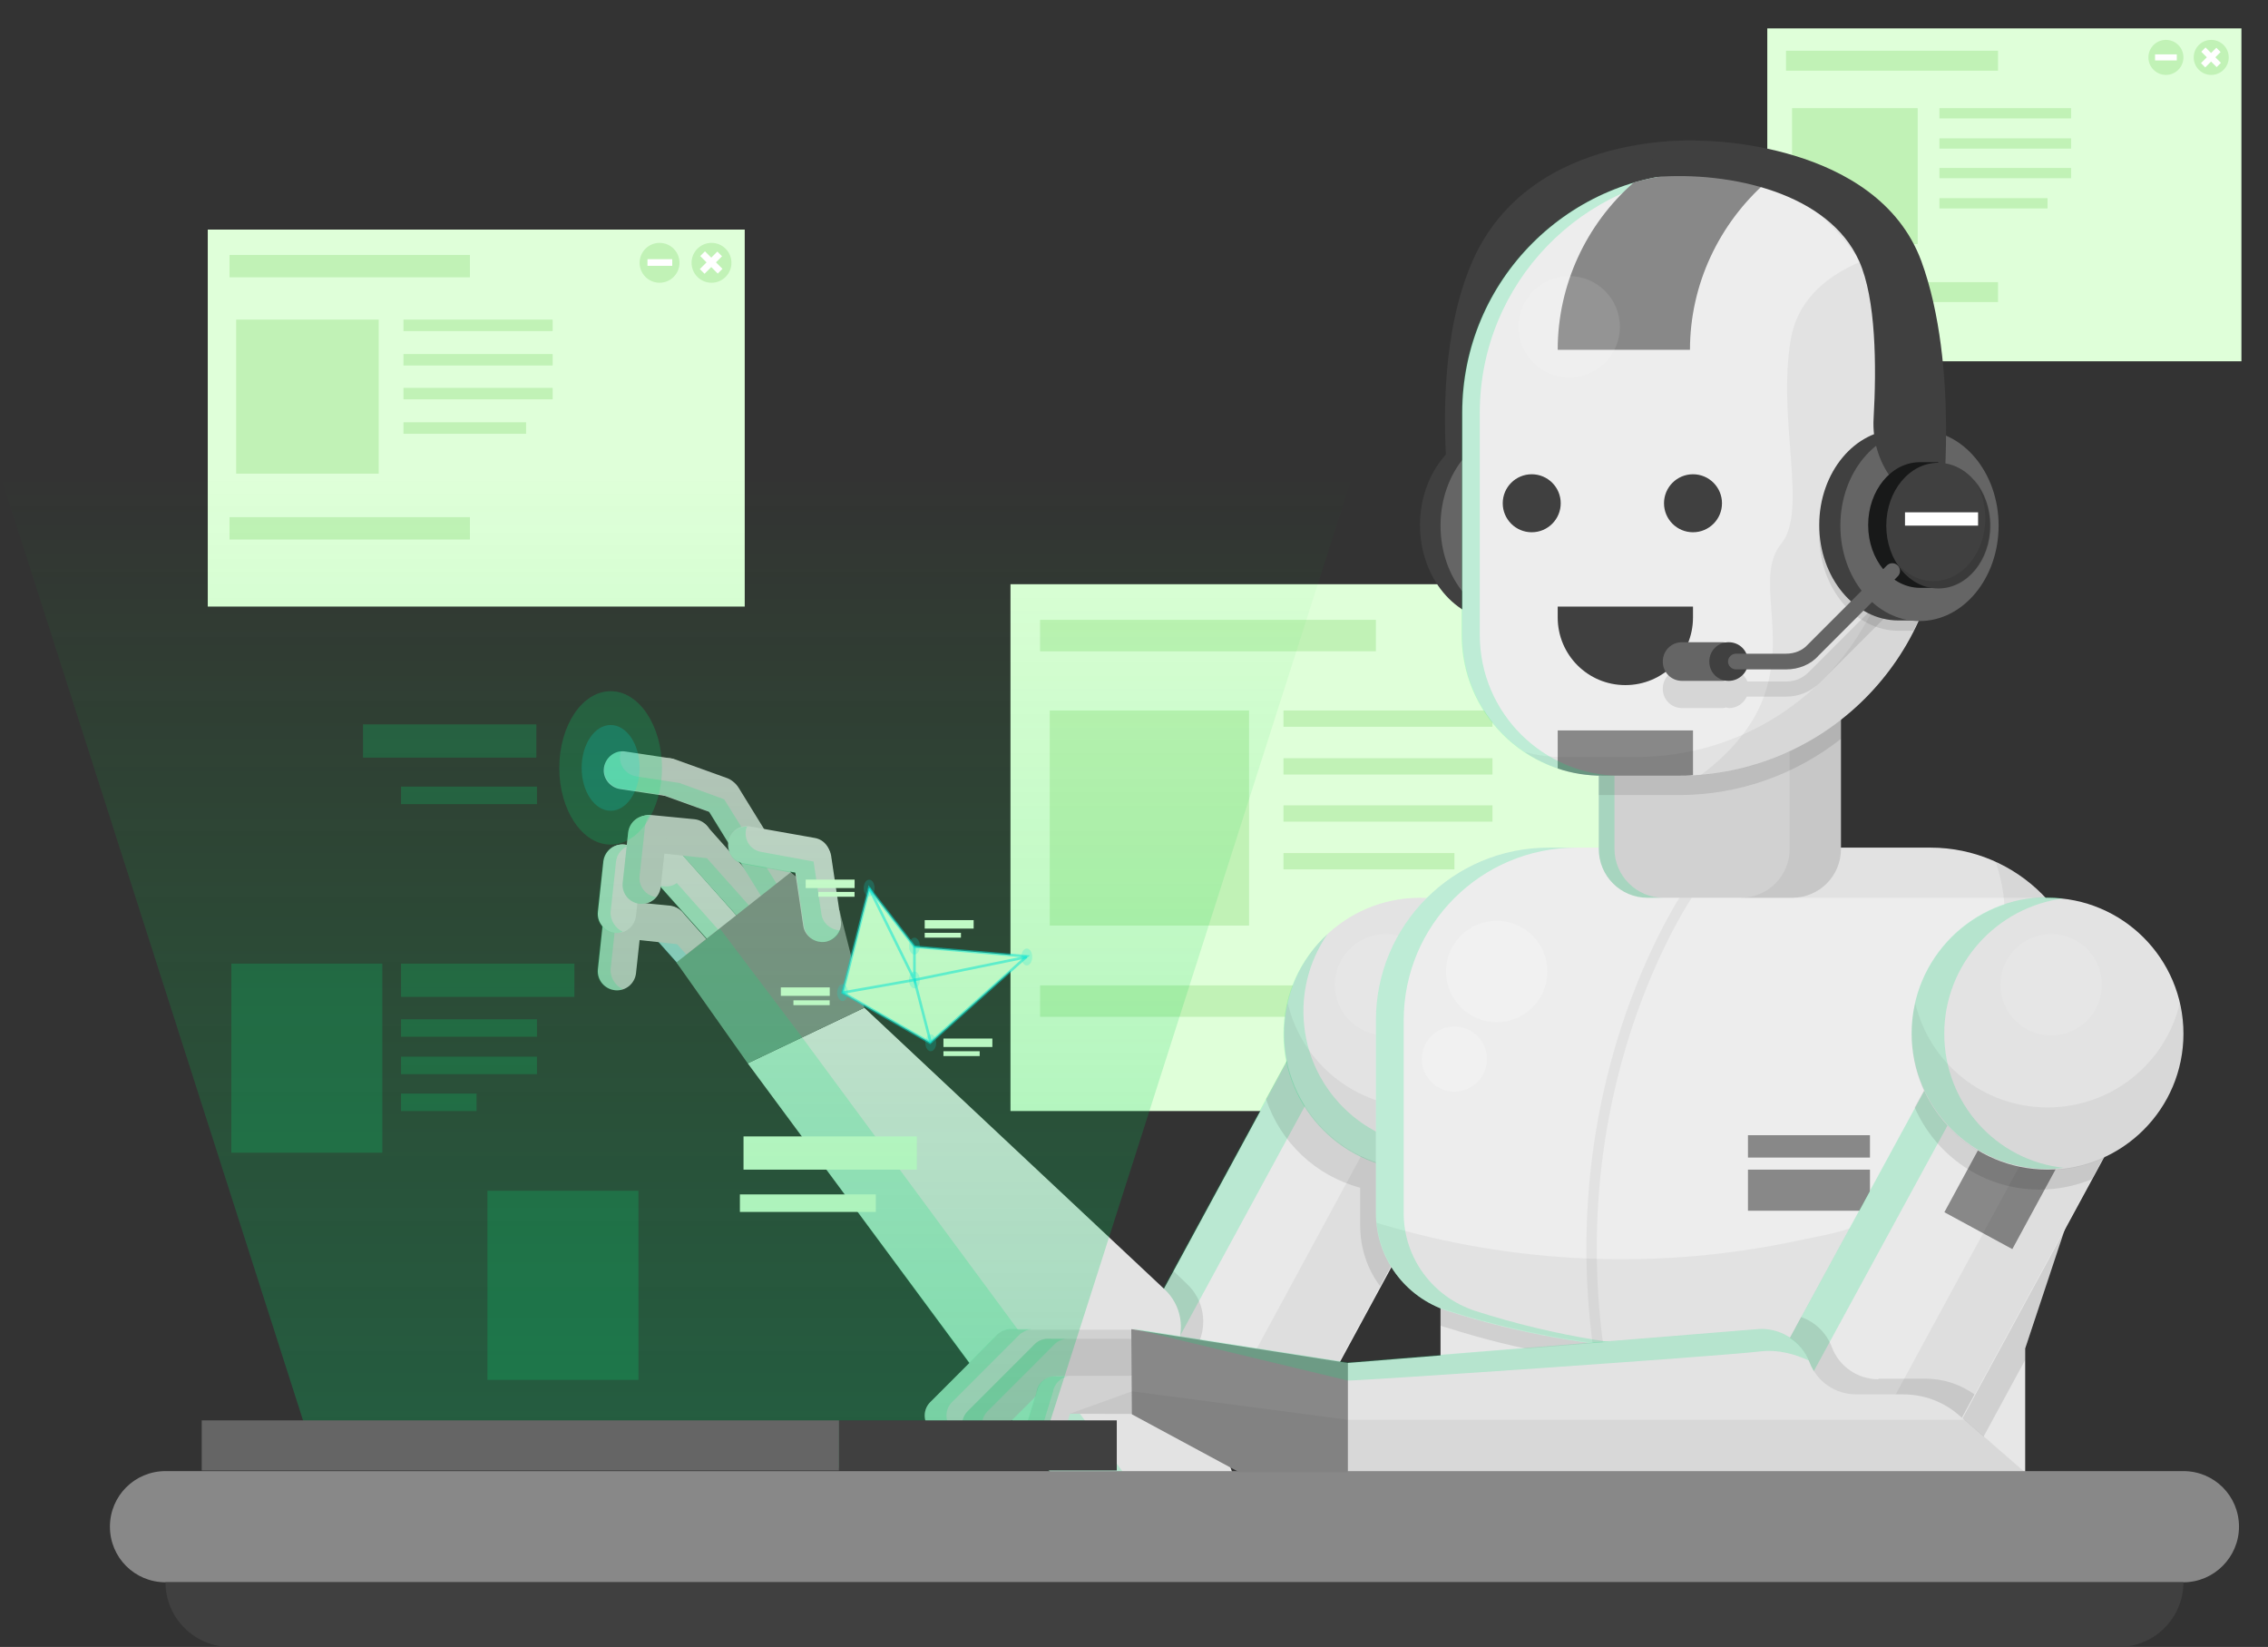 <?xml version="1.0" encoding="utf-8"?>
<!-- Generator: Adobe Illustrator 19.2.0, SVG Export Plug-In . SVG Version: 6.00 Build 0)  -->
<svg version="1.1" id="Objects" xmlns="http://www.w3.org/2000/svg" xmlns:xlink="http://www.w3.org/1999/xlink" x="0px" y="0px"
	 viewBox="0 0 375.5 272.6" style="enable-background:new 0 0 375.5 272.6;" xml:space="preserve">
<rect x="0" y="0" width="375.5" height="272.6" fill="#333333" stroke="none"/>
<style type="text/css">
	.st0{fill:#DFFFD9;}
	.st1{fill:#C1F2B6;}
	.st2{fill:#FFFFFF;}
	.st3{fill:#FFEDE5;}
	.st4{fill:#FFE0D7;}
	.st5{fill:#C2C2C2;}
	.st6{opacity:0.2;fill:#00E7ED;}
	.st7{fill:#D1D1D1;}
	.st8{opacity:0.2;fill:#00EA7A;}
	.st9{fill:#E9E9E9;}
	.st10{opacity:5.000000e-02;}
	.st11{opacity:0.1;}
	.st12{fill:#E3E3E3;}
	.st13{fill:#E7E7E7;}
	.st14{opacity:0.1;fill:#FFFFFF;}
	.st15{fill:#EDEDED;}
	.st16{fill:#888888;}
	.st17{fill:#404040;}
	.st18{fill:#656565;}
	.st19{fill:#181919;}
	.st20{opacity:0.5;fill:none;stroke:#00E7ED;stroke-width:0.432;stroke-miterlimit:10;}
	.st21{opacity:0.3;fill:url(#SVGID_1_);}
	.st22{opacity:0.2;fill:#FFFFFF;}
</style>
<g>
	<g>
		<rect x="34.4" y="38" class="st0" width="88.9" height="62.4"/>
		<circle class="st1" cx="117.8" cy="43.5" r="3.3"/>
		<circle class="st1" cx="109.2" cy="43.5" r="3.3"/>
		<rect x="107.2" y="42.9" class="st2" width="4.1" height="1.1"/>
		
			<rect x="115.7" y="42.9" transform="matrix(0.707 0.707 -0.707 0.707 65.244 -70.528)" class="st2" width="4.1" height="1.1"/>
		
			<rect x="115.7" y="42.9" transform="matrix(0.707 -0.707 0.707 0.707 3.737 96.007)" class="st2" width="4.1" height="1.1"/>
		<rect x="38" y="42.2" class="st1" width="39.8" height="3.7"/>
		<rect x="38" y="85.6" class="st1" width="39.8" height="3.7"/>
		<rect x="39.1" y="52.9" class="st1" width="23.6" height="25.5"/>
		<rect x="66.8" y="52.9" class="st1" width="24.7" height="1.9"/>
		<rect x="66.8" y="58.6" class="st1" width="24.7" height="1.9"/>
		<rect x="66.8" y="64.2" class="st1" width="24.7" height="1.9"/>
		<rect x="66.8" y="69.9" class="st1" width="20.3" height="1.9"/>
	</g>
	<g>
		<rect x="292.6" y="4.7" class="st0" width="78.5" height="55.1"/>
		<circle class="st1" cx="366.1" cy="9.5" r="2.9"/>
		<circle class="st1" cx="358.6" cy="9.5" r="2.9"/>
		<rect x="356.8" y="9" class="st2" width="3.6" height="1"/>
		<rect x="364.3" y="9" transform="matrix(0.707 0.707 -0.707 0.707 113.962 -256.067)" class="st2" width="3.6" height="1"/>
		<rect x="364.3" y="9" transform="matrix(0.707 -0.707 0.707 0.707 100.479 261.645)" class="st2" width="3.6" height="1"/>
		<rect x="295.7" y="8.4" class="st1" width="35.1" height="3.3"/>
		<rect x="295.7" y="46.7" class="st1" width="35.1" height="3.3"/>
		<rect x="296.7" y="17.9" class="st1" width="20.8" height="22.5"/>
		<rect x="321.1" y="17.9" class="st1" width="21.8" height="1.7"/>
		<rect x="321.1" y="22.9" class="st1" width="21.8" height="1.7"/>
		<rect x="321.1" y="27.8" class="st1" width="21.8" height="1.7"/>
		<rect x="321.1" y="32.8" class="st1" width="17.9" height="1.7"/>
	</g>
	<g>
		<rect x="167.3" y="96.7" class="st0" width="124.1" height="87.2"/>
		<circle class="st3" cx="283.6" cy="104.4" r="4.6"/>
		<circle class="st3" cx="271.7" cy="104.4" r="4.6"/>
		<rect x="268.9" y="103.6" class="st4" width="5.7" height="1.6"/>
		
			<rect x="280.8" y="103.6" transform="matrix(0.707 0.707 -0.707 0.707 156.874 -169.981)" class="st4" width="5.7" height="1.6"/>
		
			<rect x="280.8" y="103.6" transform="matrix(0.707 -0.707 0.707 0.707 9.268 231.12)" class="st4" width="5.7" height="1.6"/>
		<rect x="172.2" y="102.6" class="st1" width="55.6" height="5.2"/>
		<rect x="172.2" y="163.1" class="st1" width="55.6" height="5.2"/>
		<rect x="173.8" y="117.6" class="st1" width="33" height="35.6"/>
		<rect x="212.5" y="117.6" class="st1" width="34.6" height="2.7"/>
		<rect x="212.5" y="125.5" class="st1" width="34.6" height="2.7"/>
		<rect x="212.5" y="133.3" class="st1" width="34.6" height="2.7"/>
		<rect x="212.5" y="141.2" class="st1" width="28.3" height="2.7"/>
	</g>
	<path class="st5" d="M119.8,168l-11.4-12.8c-1.2-1.3-1-3.3,0.3-4.4l0,0c1.3-1.2,3.3-1,4.4,0.3l11.4,12.8c1.2,1.3,1,3.3-0.3,4.4l0,0
		C122.9,169.4,120.9,169.3,119.8,168z"/>
	<path class="st6" d="M121.2,166.5l-11.4-12.8c-0.8-0.9-1-2.3-0.5-3.4c-0.3,0.1-0.5,0.3-0.7,0.5c-1.3,1.2-1.4,3.1-0.3,4.4l11.4,12.8
		c1.2,1.3,3.1,1.4,4.4,0.3c0.3-0.3,0.6-0.7,0.8-1.1C123.7,167.8,122.2,167.5,121.2,166.5z"/>
	<path class="st5" d="M103.7,149.2l7.2,0.7c1.7,0.2,3,1.7,2.8,3.4l-0.2,2c-0.1,0.6-0.6,1.1-1.2,1l-9.2-1c-1.7-0.2-3-1.7-2.8-3.4l0,0
		C100.5,150.2,102,149,103.7,149.2z"/>
	<path class="st5" d="M106.2,152.8l-0.9,8.3c-0.2,1.7-1.7,3-3.5,2.8l0,0c-1.7-0.2-3-1.7-2.8-3.5l0.9-8.3c0.2-1.7,1.7-3,3.5-2.8l0,0
		C105.1,149.5,106.4,151.1,106.2,152.8z"/>
	<path class="st7" d="M119.8,158.5l-11.4-12.8c-1.2-1.3-1-3.3,0.3-4.4l0,0c1.3-1.2,3.3-1,4.4,0.3l11.4,12.8c1.2,1.3,1,3.3-0.3,4.4
		l0,0C122.9,159.9,120.9,159.8,119.8,158.5z"/>
	<path class="st8" d="M120.9,156.1l-11.4-12.8c-0.5-0.6-0.8-1.4-0.8-2.1c0,0-0.1,0-0.1,0.1c-1.3,1.2-1.4,3.1-0.3,4.4l11.4,12.8
		c1.2,1.3,3.1,1.4,4.4,0.3c0.7-0.6,1-1.5,1-2.3C123.9,157.5,122,157.4,120.9,156.1z"/>
	<path class="st7" d="M103.4,139.8l7.2,0.7c1.7,0.2,3,1.7,2.8,3.4l0,0c-0.2,1.7-1.7,3-3.4,2.8l-7.2-0.7c-1.7-0.2-3-1.7-2.8-3.4l0,0
		C100.2,140.9,101.7,139.6,103.4,139.8z"/>
	<path class="st8" d="M101.1,160.4l0.9-8.3c0.1-1.2,1-2.2,2-2.6c-0.2-0.1-0.4-0.1-0.7-0.2c-1.7-0.2-3.3,1-3.5,2.8l-0.9,8.3
		c-0.2,1.7,1,3.3,2.8,3.5c0.5,0.1,1,0,1.4-0.2C101.9,163.2,101,161.8,101.1,160.4z"/>
	<path class="st7" d="M106.2,143.3l-0.9,8.3c-0.2,1.7-1.7,3-3.5,2.8l0,0c-1.7-0.2-3-1.7-2.8-3.5l0.9-8.3c0.2-1.7,1.7-3,3.5-2.8l0,0
		C105.1,140,106.4,141.6,106.2,143.3z"/>
	<path class="st8" d="M101.1,150.9l0.9-8.3c0.1-1.2,1-2.2,2-2.6c-0.2-0.1-0.4-0.1-0.7-0.2c-1.7-0.2-3.3,1-3.5,2.8l-0.9,8.3
		c-0.2,1.7,1,3.3,2.8,3.5c0.5,0.1,1,0,1.4-0.2C101.9,153.7,101,152.3,101.1,150.9z"/>
	<path class="st5" d="M126,148.3l-9-14.6c-0.9-1.5-0.5-3.4,1-4.3l0,0c1.5-0.9,3.4-0.5,4.3,1l9,14.6c0.9,1.5,0.5,3.4-1,4.3l0,0
		C128.8,150.3,126.9,149.8,126,148.3z"/>
	<path class="st5" d="M123.9,153.7L112.5,141c-1.2-1.3-1-3.3,0.3-4.4h0c1.3-1.2,3.3-1,4.4,0.3l11.4,12.8c1.2,1.3,1,3.3-0.3,4.4l0,0
		C127,155.1,125,155,123.9,153.7z"/>
	<path class="st8" d="M126.7,152.9l-11.4-12.8c-1.1-1.2-1-3.1,0.1-4.3c-0.9-0.2-1.9,0-2.7,0.7c-1.3,1.2-1.4,3.1-0.3,4.4l11.4,12.8
		c1.2,1.3,3.1,1.4,4.4,0.3c0,0,0.1-0.1,0.1-0.1C127.8,153.7,127.2,153.4,126.7,152.9z"/>
	<path class="st5" d="M111.8,125.7l8.6,3.1c1.6,0.6,2.5,2.4,1.9,4l0,0c-0.6,1.6-2.4,2.5-4,1.9l-8.6-3.1c-1.6-0.6-2.5-2.4-1.9-4l0,0
		C108.4,125.9,110.2,125.1,111.8,125.7z"/>
	<path class="st5" d="M107.8,134.9l7.2,0.7c1.7,0.2,3,1.7,2.8,3.4l-0.3,3.1l-10.3-1.1c-1.7-0.2-3-1.7-2.8-3.4l0,0
		C104.6,136,106.1,134.7,107.8,134.9z"/>
	<path class="st5" d="M110.3,138.5l-0.9,8.3c-0.2,1.7-1.7,3-3.5,2.8l0,0c-1.7-0.2-3-1.7-2.8-3.5l0.9-8.3c0.2-1.7,1.7-3,3.5-2.8l0,0
		C109.2,135.2,110.5,136.8,110.3,138.5z"/>
	<path class="st8" d="M108.7,148.5c-1.7-0.2-3-1.7-2.8-3.5l0.9-8.3c0.1-0.6,0.3-1.2,0.7-1.7c-1.7-0.2-3.3,1.1-3.5,2.8l-0.9,8.3
		c-0.2,1.7,1,3.3,2.8,3.5C107,149.7,108,149.2,108.7,148.5C108.7,148.5,108.7,148.5,108.7,148.5z"/>
	<path class="st5" d="M103.6,124.4l7.3,1.1c1.7,0.3,2.9,1.9,2.6,3.6l0,0c-0.3,1.7-1.9,2.9-3.6,2.6l-7.3-1.1
		c-1.7-0.3-2.9-1.9-2.6-3.6l0,0C100.3,125.3,101.9,124.1,103.6,124.4z"/>
	<path class="st8" d="M128.6,146.3l-8.7-14l-7.4-2.7l-7.2-1.1c-1.7-0.3-2.9-1.9-2.6-3.6c0-0.2,0.1-0.4,0.1-0.6
		c-1.4,0.2-2.5,1.2-2.7,2.6c-0.3,1.7,0.9,3.3,2.6,3.6l7.2,1.1l7.4,2.7l8.7,14c0.9,1.5,2.8,1.9,4.3,1h0c0.6-0.4,1.1-1,1.3-1.6
		C130.4,147.9,129.2,147.4,128.6,146.3z"/>
	
		<rect x="197.2" y="179.2" transform="matrix(0.879 0.477 -0.477 0.879 125.472 -76.281)" class="st9" width="31.4" height="59.3"/>
	<polygon class="st10" points="213.2,175.3 212.9,175.9 229,184.6 201.1,236.1 212.5,242.3 240.8,190.3 	"/>
	<polygon class="st8" points="191.2,228.8 218.7,178.2 213.2,175.3 184.9,227.4 212.5,242.3 213.3,240.8 	"/>
	<path class="st11" d="M205.4,238.5c-0.2-0.3-0.5-0.6-0.7-0.9l-5.2-5.8c-2.3-2.5-2.8-6.2-1.2-9.2c1.7-3.4,1-7.5-1.8-10.1l-2.3-2.2
		l-9.2,17L205.4,238.5z"/>
	<path class="st12" d="M143.1,166.8l49.7,46.6c2.8,2.6,3.5,6.7,1.8,10.1l0,0c-1.5,3-1,6.7,1.2,9.2l5.2,5.8c2.3,2.5,3.6,5.8,3.7,9.2
		l-19.7,11L123.8,176L143.1,166.8z"/>
	<path class="st8" d="M192.6,252.7l-59.8-81l-9,4.3l61.1,82.8l19.7-11c0-0.6-0.1-1.1-0.2-1.7L192.6,252.7z"/>
	<path class="st7" d="M187.3,226.3h-20.1c-1.7,0-3.1-1.4-3.1-3.1l0,0c0-1.7,1.4-3.1,3.1-3.1h20.1c1.7,0,3.1,1.4,3.1,3.1l0,0
		C190.5,224.9,189.1,226.3,187.3,226.3z"/>
	<path class="st7" d="M169.5,225.4l-11.1,11.1c-1.2,1.2-3.2,1.2-4.4,0l0,0c-1.2-1.2-1.2-3.2,0-4.4l11.1-11.1c1.2-1.2,3.2-1.2,4.4,0
		l0,0C170.7,222.2,170.7,224.1,169.5,225.4z"/>
	<path class="st8" d="M157.6,236.5c-1.2-1.2-1.2-3.2,0-4.4l11.1-11.1c0.1-0.1,0.3-0.3,0.5-0.4c0.1-0.1,0.2-0.1,0.2-0.1
		c0.1-0.1,0.2-0.1,0.3-0.2c0.1,0,0.2-0.1,0.3-0.1c0.1,0,0.2-0.1,0.3-0.1c0.2,0,0.4-0.1,0.6-0.1h-3.7c-0.2,0-0.4,0-0.6,0.1
		c-0.1,0-0.2,0.1-0.3,0.1c-0.1,0-0.2,0.1-0.3,0.1c-0.1,0-0.2,0.1-0.3,0.2c-0.1,0-0.2,0.1-0.2,0.1c-0.2,0.1-0.3,0.2-0.5,0.4
		L154,232.1c-1.2,1.2-1.2,3.2,0,4.4c1.1,1.1,2.8,1.2,4,0.3C157.9,236.7,157.7,236.6,157.6,236.5z"/>
	<path class="st5" d="M186.9,227.8h-13.4c-1.7,0-3.1-1.4-3.1-3.1l0,0c0-1.7,1.4-3.1,3.1-3.1h13.4c1.7,0,3.1,1.4,3.1,3.1l0,0
		C190,226.4,188.6,227.8,186.9,227.8z"/>
	<path class="st7" d="M188.1,234h-13.4c-1.7,0-3.1-1.4-3.1-3.1l0,0c0-1.7,1.4-3.1,3.1-3.1h13.4c1.7,0,3.1,1.4,3.1,3.1l0,0
		C191.2,232.6,189.8,234,188.1,234z"/>
	<path class="st5" d="M175.7,226.9L164.6,238c-1.2,1.2-3.2,1.2-4.4,0l0,0c-1.2-1.2-1.2-3.2,0-4.4l11.1-11.1c1.2-1.2,3.2-1.2,4.4,0
		l0,0C177,223.7,177,225.7,175.7,226.9z"/>
	<path class="st8" d="M163.5,238c-1.2-1.2-1.2-3.2,0-4.4l11.1-11.1c0.6-0.6,1.4-0.9,2.2-0.9c0,0,0,0,0,0h-3.3c0,0,0,0,0,0
		c-0.8,0-1.6,0.3-2.2,0.9l-11.1,11.1c-1.2,1.2-1.2,3.2,0,4.4c1,1,2.6,1.2,3.8,0.5C163.8,238.4,163.6,238.2,163.5,238z"/>
	<polygon class="st13" points="335.3,243.7 238.5,243.7 238.5,184.1 348.3,184.1 335.3,223.2 	"/>
	<path class="st11" d="M225.2,181.8L225.2,181.8l-12-6.5l-3.6,6.6c2.4,7.2,8.2,12.7,15.6,14.7v6.3c0,3.7,1.2,7.2,3.3,10l12.3-22.7
		L225.2,181.8z"/>
	<circle class="st12" cx="235.1" cy="171.1" r="22.5"/>
	<circle class="st14" cx="229.4" cy="163" r="8.4"/>
	<path class="st8" d="M238.3,189.9c-12.4,0-22.5-10.1-22.5-22.5c0-4.8,1.5-9.2,4-12.8c-4.5,4.1-7.3,10-7.3,16.6
		c0,12.4,10.1,22.5,22.5,22.5c7.7,0,14.4-3.8,18.5-9.7C249.6,187.6,244.2,189.9,238.3,189.9z"/>
	<path class="st10" d="M235.1,183.3c-10.7,0-19.6-7.4-21.9-17.3c-0.4,1.7-0.6,3.4-0.6,5.2c0,12.4,10.1,22.5,22.5,22.5
		c12.4,0,22.5-10.1,22.5-22.5c0-1.8-0.2-3.5-0.6-5.2C254.6,175.9,245.7,183.3,235.1,183.3z"/>
	<path class="st11" d="M345.7,184.1H238.5v35.3c0.4,0.2,0.8,0.3,1.2,0.4l0,0c23.3,7.4,48.1,8.6,72,3.5l4.4-0.9
		c17.3-3.7,29.6-19,29.6-36.7V184.1z"/>
	<path class="st15" d="M316.1,219.6l-4.4,0.9c-23.9,5.1-48.7,3.9-72-3.5h0c-7.1-2.3-11.9-8.8-11.9-16.2v-31.9
		c0-15.8,12.8-28.6,28.6-28.6h63.2c14.4,0,26.1,11.7,26.1,26.1v16.5C345.7,200.6,333.3,215.9,316.1,219.6z"/>
	<path class="st10" d="M319.6,140.3h-17.3l-14.1,8.3h50.5C333.9,143.5,327.1,140.3,319.6,140.3z"/>
	<g class="st10">
		<path d="M263.7,222.6c-6-45.8,15.7-76.1,15.9-76.4l1.4,1c-0.2,0.3-21.5,30.1-15.6,75.2L263.7,222.6z"/>
	</g>
	<rect x="289.4" y="187.9" class="st16" width="20.2" height="3.7"/>
	<rect x="289.4" y="193.6" class="st16" width="20.2" height="6.8"/>
	<path class="st10" d="M330.4,142.6c0.9,2.7,1.5,5.6,1.5,8.6v16.5c0,17.7-12.3,33-29.6,36.7l-4.4,0.9c-23.2,5-47.3,4-70-2.9
		c0.7,6.7,5.3,12.4,11.8,14.5h0c23.3,7.4,48.1,8.6,72,3.5l4.4-0.9c17.3-3.7,29.6-19,29.6-36.7v-16.5
		C345.7,155.8,339.4,146.8,330.4,142.6z"/>
	<path class="st8" d="M244.3,217L244.3,217c-7.1-2.3-11.9-8.8-11.9-16.2v-31.9c0-15.8,12.8-28.6,28.6-28.6h-4.6
		c-15.8,0-28.6,12.8-28.6,28.6v31.9c0,7.4,4.8,14,11.9,16.2h0c14.6,4.6,29.7,6.9,44.9,6.6C271,223.4,257.4,221.2,244.3,217z"/>
	<path class="st7" d="M296.7,148.6h-23.9c-4.5,0-8.1-3.6-8.1-8.1v-22.7h40.1v22.7C304.8,145,301.2,148.6,296.7,148.6z"/>
	<path class="st10" d="M296.3,117.8v22.7c0,4.5-3.6,8.1-8.1,8.1h8.5c4.5,0,8.1-3.6,8.1-8.1v-22.7H296.3z"/>
	<path class="st8" d="M267.3,140.5v-22.7h-2.6v22.7c0,4.5,3.6,8.1,8.1,8.1h2.6C271,148.6,267.3,145,267.3,140.5z"/>
	<path class="st17" d="M252.8,81.6c0,0-3.8-27.2,1.2-38.4c5-11.2,21.2-14.9,33.8-13.9s-6.1-6-6.1-6s-28.2-2.1-37.9,19.9
		c-7.5,17-3.5,41.6-3.5,41.6L252.8,81.6z"/>
	<g>
		<path class="st17" d="M261.3,87c0-7.3-4.1-13.4-9.6-15.3v-0.6h-3.5c-7.2,0-13.1,7.1-13.1,15.8s5.9,15.8,13.1,15.8h3.5v-0.6
			C257.2,100.4,261.3,94.3,261.3,87z"/>
		<ellipse class="st18" cx="251.6" cy="87" rx="13.1" ry="15.8"/>
	</g>
	<path class="st11" d="M264.7,131.6c0.2,0,0.5,0,0.7,0h12.5c10.2,0,19.5-3.5,26.9-9.3v-4.5h-40.1V131.6z"/>
	<path class="st15" d="M277.9,128.4h-12.5c-12.9,0-23.3-10.4-23.3-23.3V68.3c0-21.9,17.8-39.7,39.7-39.7h0
		c21.9,0,39.7,17.8,39.7,39.7v16.6C321.5,108.9,302,128.4,277.9,128.4z"/>
	<path class="st17" d="M280.3,100.4h-22.4v1.8c0,6.2,5,11.2,11.2,11.2h0c6.2,0,11.2-5,11.2-11.2V100.4z"/>
	<path class="st10" d="M296.5,56.1c-2.3,13.4,2.9,28.5-1.6,33.9c-4.4,5.4,1,14.9-2.9,25.4c-2.1,5.8-6.7,10.1-10.4,12.9
		c22.3-1.9,39.8-20.6,39.8-43.4V68.3c0-10.1-3.7-19.2-9.9-26.2C306,43.7,298,47.5,296.5,56.1z"/>
	<path class="st16" d="M280.3,120.9h-22.4v6.3c2.3,0.8,4.9,1.2,7.5,1.2h12.5c0.8,0,1.6,0,2.4-0.1V120.9z"/>
	<path class="st10" d="M294.4,30.6c12,6.8,20.1,19.7,20.1,34.5v16.6c0,24.1-19.5,43.6-43.6,43.6h-12.5c-2,0-4-0.3-5.9-0.8
		c3.7,2.5,8.1,3.9,12.9,3.9h12.5c24.1,0,43.6-19.5,43.6-43.6V68.3C321.5,50.7,310.2,35.9,294.4,30.6z"/>
	<path class="st8" d="M245,105.1V68.3c0-21.4,17-38.9,38.2-39.7c-0.5,0-1,0-1.5,0l0,0c-21.9,0-39.7,17.8-39.7,39.7v36.8
		c0,12.9,10.4,23.3,23.3,23.3h3C255.5,128.4,245,118,245,105.1z"/>
	<path class="st16" d="M281.8,28.6L281.8,28.6c-3.9,0-7.7,0.6-11.3,1.6c-7.9,6.9-12.6,17-12.6,27.7h21.9c0-10.8,4.8-20.9,12.8-27.9
		C289.1,29.1,285.5,28.6,281.8,28.6z"/>
	<path class="st11" d="M321.5,73.5c-1.2-0.4-2.4-0.7-3.7-0.7h-3.5c-7.2,0-13.1,7.1-13.1,15.8c0,8.7,5.9,15.8,13.1,15.8h2.5
		c3-5.9,4.7-12.6,4.7-19.6V73.5z"/>
	<path class="st11" d="M314.3,98.2c-0.5-0.5-1.3-0.5-1.8,0l-13.1,13.1c-1,1-2.3,1.5-3.6,1.5h-6.5c-0.5-1.2-1.6-2-3-2
		c-0.2,0-0.4,0-0.6,0.1c-0.2,0-0.4-0.1-0.6-0.1h-6.6c-1.8,0-3.2,1.4-3.2,3.2c0,1.8,1.4,3.2,3.2,3.2h6.6c0.2,0,0.4,0,0.6-0.1
		c0.2,0,0.4,0.1,0.6,0.1c1.3,0,2.4-0.8,2.9-1.9h6.6c2,0,4-0.8,5.5-2.3l13.1-13.1C314.8,99.5,314.8,98.7,314.3,98.2z"/>
	<path class="st17" d="M327.4,87c0-7.3-4.1-13.4-9.6-15.3v-0.6h-3.5c-7.2,0-13.1,7.1-13.1,15.8s5.9,15.8,13.1,15.8h3.5v-0.6
		C323.4,100.4,327.4,94.3,327.4,87z"/>
	<ellipse class="st18" cx="317.8" cy="87" rx="13.1" ry="15.8"/>
	<path class="st17" d="M321.5,84.8c-7-1.8-11.7-8.3-11.3-15.5c0.5-8.7,0.4-19.9-2.4-26.1c-5-11.2-21.2-14.9-33.8-13.9
		c-12.6,0.9,7.8-6,7.8-6s28.9,0,36.3,19.9C324.5,60.7,321.5,84.8,321.5,84.8L321.5,84.8z"/>
	<path class="st19" d="M326.5,87c0-4.5-2.3-8.3-5.6-9.8v-0.7h-3c-4.8,0-8.6,4.7-8.6,10.4c0,5.8,3.9,10.4,8.6,10.4h3v-0.7
		C324.2,95.3,326.5,91.5,326.5,87z"/>
	<ellipse class="st17" cx="320.9" cy="87" rx="8.6" ry="10.4"/>
	<path class="st11" d="M326.8,79.3c1.2,1.8,1.9,4,1.9,6.5c0,5.8-3.9,10.4-8.6,10.4c-2.3,0-4.3-1.1-5.9-2.8c1.6,2.4,4,4,6.8,4
		c4.8,0,8.6-4.7,8.6-10.4C329.6,84,328.5,81.2,326.8,79.3z"/>
	<path class="st18" d="M285.1,112.7h-6.6c-1.8,0-3.2-1.4-3.2-3.2l0,0c0-1.8,1.4-3.2,3.2-3.2h6.6c1.8,0,3.2,1.4,3.2,3.2l0,0
		C288.3,111.2,286.8,112.7,285.1,112.7z"/>
	<path class="st17" d="M286.2,112.7L286.2,112.7c-1.8,0-3.2-1.4-3.2-3.2l0,0c0-1.8,1.4-3.2,3.2-3.2l0,0c1.8,0,3.2,1.4,3.2,3.2l0,0
		C289.5,111.2,288,112.7,286.2,112.7z"/>
	<g>
		<path class="st18" d="M295.7,110.8h-8.3c-0.7,0-1.3-0.6-1.3-1.3s0.6-1.3,1.3-1.3h8.3c1.4,0,2.7-0.5,3.6-1.5l13.1-13.1
			c0.5-0.5,1.3-0.5,1.8,0c0.5,0.5,0.5,1.3,0,1.8l-13.1,13.1C299.8,110,297.8,110.8,295.7,110.8z"/>
	</g>
	<polygon class="st11" points="335.3,225.1 335.3,223.2 345.8,191.7 331.6,184.1 321.9,184.1 296.5,230.9 320.2,243.7 325.2,243.7 	
		"/>
	
		<rect x="305" y="180.5" transform="matrix(0.879 0.477 -0.477 0.879 138.838 -127.687)" class="st9" width="31.4" height="57.9"/>
	
		<rect x="324.7" y="189.2" transform="matrix(0.879 0.477 -0.477 0.879 134.15 -134.166)" class="st16" width="12.8" height="15.5"/>
	<polygon class="st10" points="320.8,176.5 319.8,178.3 337.2,187.8 310.6,236.8 320.7,242.3 348.3,191.5 	"/>
	<polygon class="st8" points="298.7,229.9 326.2,179.4 320.8,176.5 293.1,227.4 320.7,242.3 320.9,242 	"/>
	<path class="st11" d="M317,183.3c3.5,8,11.4,13.6,20.7,13.6c3,0,5.9-0.6,8.6-1.7l2.1-3.8l-27.6-15L317,183.3z"/>
	<circle class="st12" cx="339" cy="171.1" r="22.5"/>
	<path class="st8" d="M321.9,171.1c0-11.5,8.7-21,19.8-22.4c-0.9-0.1-1.8-0.2-2.7-0.2c-12.4,0-22.5,10.1-22.5,22.5
		c0,12.4,10.1,22.5,22.5,22.5c0.9,0,1.8-0.1,2.7-0.2C330.5,192.1,321.9,182.6,321.9,171.1z"/>
	<path class="st11" d="M311,228.3c-3.4,0-6.5-2.1-7.7-5.3c-0.9-2.4-2.8-4.2-5.1-5l-5,9.3l25.6,13.9h2.5l5.6-10.4
		c-2.4-1.7-5.2-2.6-8.1-2.6H311z"/>
	<path class="st12" d="M223.1,225.6l67.9-5.5c3.8-0.3,7.3,1.9,8.6,5.4l0,0c1.2,3.2,4.3,5.3,7.7,5.3h7.8c3.4,0,6.7,1.2,9.3,3.5
		l10.9,9.5H223.1V225.6z"/>
	<polygon class="st10" points="223.1,235 223.1,243.7 335.3,243.7 325.3,235 	"/>
	<polygon class="st16" points="223.1,225.6 187.3,220 187.4,234.1 205.2,243.7 223.1,243.7 	"/>
	<path class="st7" d="M177.8,231.8l-2.7,9c-0.5,1.7-2.2,2.6-3.9,2.1l0,0c-1.7-0.5-2.6-2.2-2.1-3.9l2.7-9c0.5-1.7,2.2-2.6,3.9-2.1
		l0,0C177.3,228.4,178.3,230.1,177.8,231.8z"/>
	<path class="st8" d="M171.7,239l2.6-8.5c0.2-1.4,1.3-2.6,2.7-2.7c0.1,0,0.1,0,0.2,0c0.1,0,0.1,0,0.2,0h-2.7c-0.1,0-0.1,0-0.2,0
		c-0.1,0-0.1,0-0.2,0c-1.4,0.2-2.6,1.3-2.7,2.7l-2.6,8.5c-0.5,1.7,0.4,3.4,2.1,3.9c0.8,0.2,1.6,0.1,2.2-0.2
		C172,242.1,171.3,240.5,171.7,239z"/>
	<path class="st16" d="M361.5,261.9H27.4c-5.1,0-9.2-4.1-9.2-9.2l0,0c0-5.1,4.1-9.2,9.2-9.2h334.1c5.1,0,9.2,4.1,9.2,9.2l0,0
		C370.7,257.7,366.6,261.9,361.5,261.9z"/>
	<polygon class="st16" points="143.1,166.8 139,150.7 130.9,144.4 112,159.3 123.8,176 	"/>
	<path class="st7" d="M133,153.3l-1.6-10.7c-0.3-1.7,0.9-3.3,2.6-3.6l0,0c1.7-0.3,3.3,0.9,3.6,2.6l1.6,10.7c0.3,1.7-0.9,3.3-2.6,3.6
		l0,0C134.9,156.1,133.3,155,133,153.3z"/>
	<path class="st7" d="M124.2,136.8l10.7,1.9c1.7,0.3,2.8,1.9,2.5,3.6v0c-0.3,1.7-1.9,2.8-3.6,2.5l-10.7-1.9
		c-1.7-0.3-2.8-1.9-2.5-3.6v0C120.9,137.6,122.5,136.5,124.2,136.8z"/>
	<path class="st8" d="M136,151.3l-1.3-8.7L126,141c-1.7-0.3-2.8-1.9-2.5-3.6c0-0.2,0.1-0.4,0.2-0.6c-1.5,0-2.9,1-3.1,2.6
		c-0.3,1.7,0.8,3.3,2.5,3.6l8.7,1.6l1.3,8.7c0.3,1.7,1.8,2.9,3.6,2.6c1.1-0.2,2-0.9,2.4-1.9C137.5,153.9,136.2,152.8,136,151.3z"/>
	<ellipse class="st8" cx="101.1" cy="127.1" rx="8.5" ry="12.7"/>
	<ellipse class="st6" cx="101.1" cy="127.1" rx="4.8" ry="7.1"/>
	<rect x="60.1" y="119.9" class="st8" width="28.7" height="5.5"/>
	<rect x="66.4" y="159.5" class="st8" width="28.7" height="5.5"/>
	<rect x="123.1" y="188.1" class="st0" width="28.7" height="5.5"/>
	<rect x="66.4" y="130.2" class="st8" width="22.5" height="2.9"/>
	<rect x="66.4" y="168.7" class="st8" width="22.5" height="2.9"/>
	<rect x="122.5" y="197.7" class="st0" width="22.5" height="2.9"/>
	<rect x="66.4" y="174.9" class="st8" width="22.5" height="2.9"/>
	<rect x="66.4" y="181" class="st8" width="12.5" height="2.9"/>
	<rect x="156.2" y="171.9" class="st0" width="8.1" height="1.4"/>
	<rect x="156.2" y="174" class="st0" width="6" height="0.8"/>
	<polygon class="st0" points="143.9,147 139.5,164.3 154,172.6 170,158.3 151.4,156.7 	"/>
	<polygon class="st20" points="143.9,147 139.5,164.3 154,172.6 170,158.3 151.4,156.7 	"/>
	<ellipse class="st6" cx="143.9" cy="147" rx="0.9" ry="1.4"/>
	<ellipse class="st6" cx="151.4" cy="156.6" rx="0.9" ry="1.4"/>
	<ellipse class="st6" cx="151.4" cy="162.2" rx="0.9" ry="1.4"/>
	<ellipse class="st6" cx="170" cy="158.4" rx="0.9" ry="1.4"/>
	<ellipse class="st6" cx="154.1" cy="172.6" rx="0.9" ry="1.4"/>
	<ellipse class="st6" cx="139.5" cy="164.3" rx="0.9" ry="1.4"/>
	<rect x="172" y="157" class="st0" width="8.1" height="1.4"/>
	<rect x="172" y="159.1" class="st0" width="6" height="0.8"/>
	<rect x="153.1" y="152.3" class="st0" width="8.1" height="1.4"/>
	<rect x="153.1" y="154.4" class="st0" width="6" height="0.8"/>
	
		<rect x="133.3" y="145.5" transform="matrix(-1 -1.224647e-16 1.224647e-16 -1 274.795 292.492)" class="st0" width="8.1" height="1.4"/>
	
		<rect x="135.4" y="147.7" transform="matrix(-1 -1.224647e-16 1.224647e-16 -1 276.882 296.131)" class="st0" width="6" height="0.8"/>
	
		<rect x="129.3" y="163.4" transform="matrix(-1 -1.224647e-16 1.224647e-16 -1 266.678 328.236)" class="st0" width="8.1" height="1.4"/>
	
		<rect x="131.4" y="165.5" transform="matrix(-1 -1.224647e-16 1.224647e-16 -1 268.765 331.875)" class="st0" width="6" height="0.8"/>
	<polyline class="st20" points="151.4,156.6 151.4,162.2 143.9,147 	"/>
	<polyline class="st20" points="139.5,164.3 151.4,162.2 154.1,172.6 	"/>
	<line class="st20" x1="151.4" y1="162.2" x2="170" y2="158.4"/>
	<linearGradient id="SVGID_1_" gradientUnits="userSpaceOnUse" x1="112.024" y1="78.495" x2="112.024" y2="243.025">
		<stop  offset="0" style="stop-color:#00E729;stop-opacity:0"/>
		<stop  offset="0.29" style="stop-color:#00DA3E;stop-opacity:0.29"/>
		<stop  offset="0.736" style="stop-color:#00C958;stop-opacity:0.736"/>
		<stop  offset="1" style="stop-color:#00C362"/>
	</linearGradient>
	<polygon class="st21" points="112,78.5 0,78.5 52.7,243 112,243 171.4,243 224,78.5 	"/>
	<polygon class="st8" points="132.8,171.7 119.2,153.7 112,159.3 123.8,176 	"/>
	<path class="st8" d="M291.3,223.7c3.2-0.4,6,0.5,8.2,1.5c-1.4-3.4-4.9-5.5-8.5-5.2l-67.9,5.5l-35.7-5.6l35.7,8.6
		C223.1,228.7,284.7,224.5,291.3,223.7z"/>
	<rect x="38.3" y="159.5" class="st8" width="25" height="31.3"/>
	<rect x="80.7" y="197.1" class="st8" width="25" height="31.3"/>
	<path class="st17" d="M350.8,272.6H38.1c-5.9,0-10.7-4.8-10.7-10.7l0,0h334.1l0,0C361.5,267.8,356.7,272.6,350.8,272.6z"/>
	<path class="st10" d="M339,183.3c-10.7,0-19.6-7.4-21.9-17.3c-0.4,1.7-0.6,3.4-0.6,5.2c0,12.4,10.1,22.5,22.5,22.5
		c12.4,0,22.5-10.1,22.5-22.5c0-1.8-0.2-3.5-0.6-5.2C358.6,175.9,349.7,183.3,339,183.3z"/>
	<polygon class="st10" points="223.1,235 187.4,230.3 177.1,234 187.4,234.1 205.2,243.7 223.1,243.7 	"/>
	<circle class="st14" cx="339.6" cy="163" r="8.4"/>
	<circle class="st22" cx="247.8" cy="160.8" r="8.4"/>
	<circle class="st22" cx="240.8" cy="175.3" r="5.4"/>
	<circle class="st14" cx="259.8" cy="54.1" r="8.4"/>
	<rect x="138.9" y="235.1" class="st17" width="46" height="8.3"/>
	<rect x="33.4" y="235.1" class="st18" width="105.5" height="8.3"/>
	<rect x="315.4" y="84.8" class="st2" width="12.1" height="2.2"/>
	<circle class="st17" cx="253.6" cy="83.3" r="4.8"/>
	<circle class="st17" cx="280.3" cy="83.3" r="4.8"/>
</g>
</svg>
